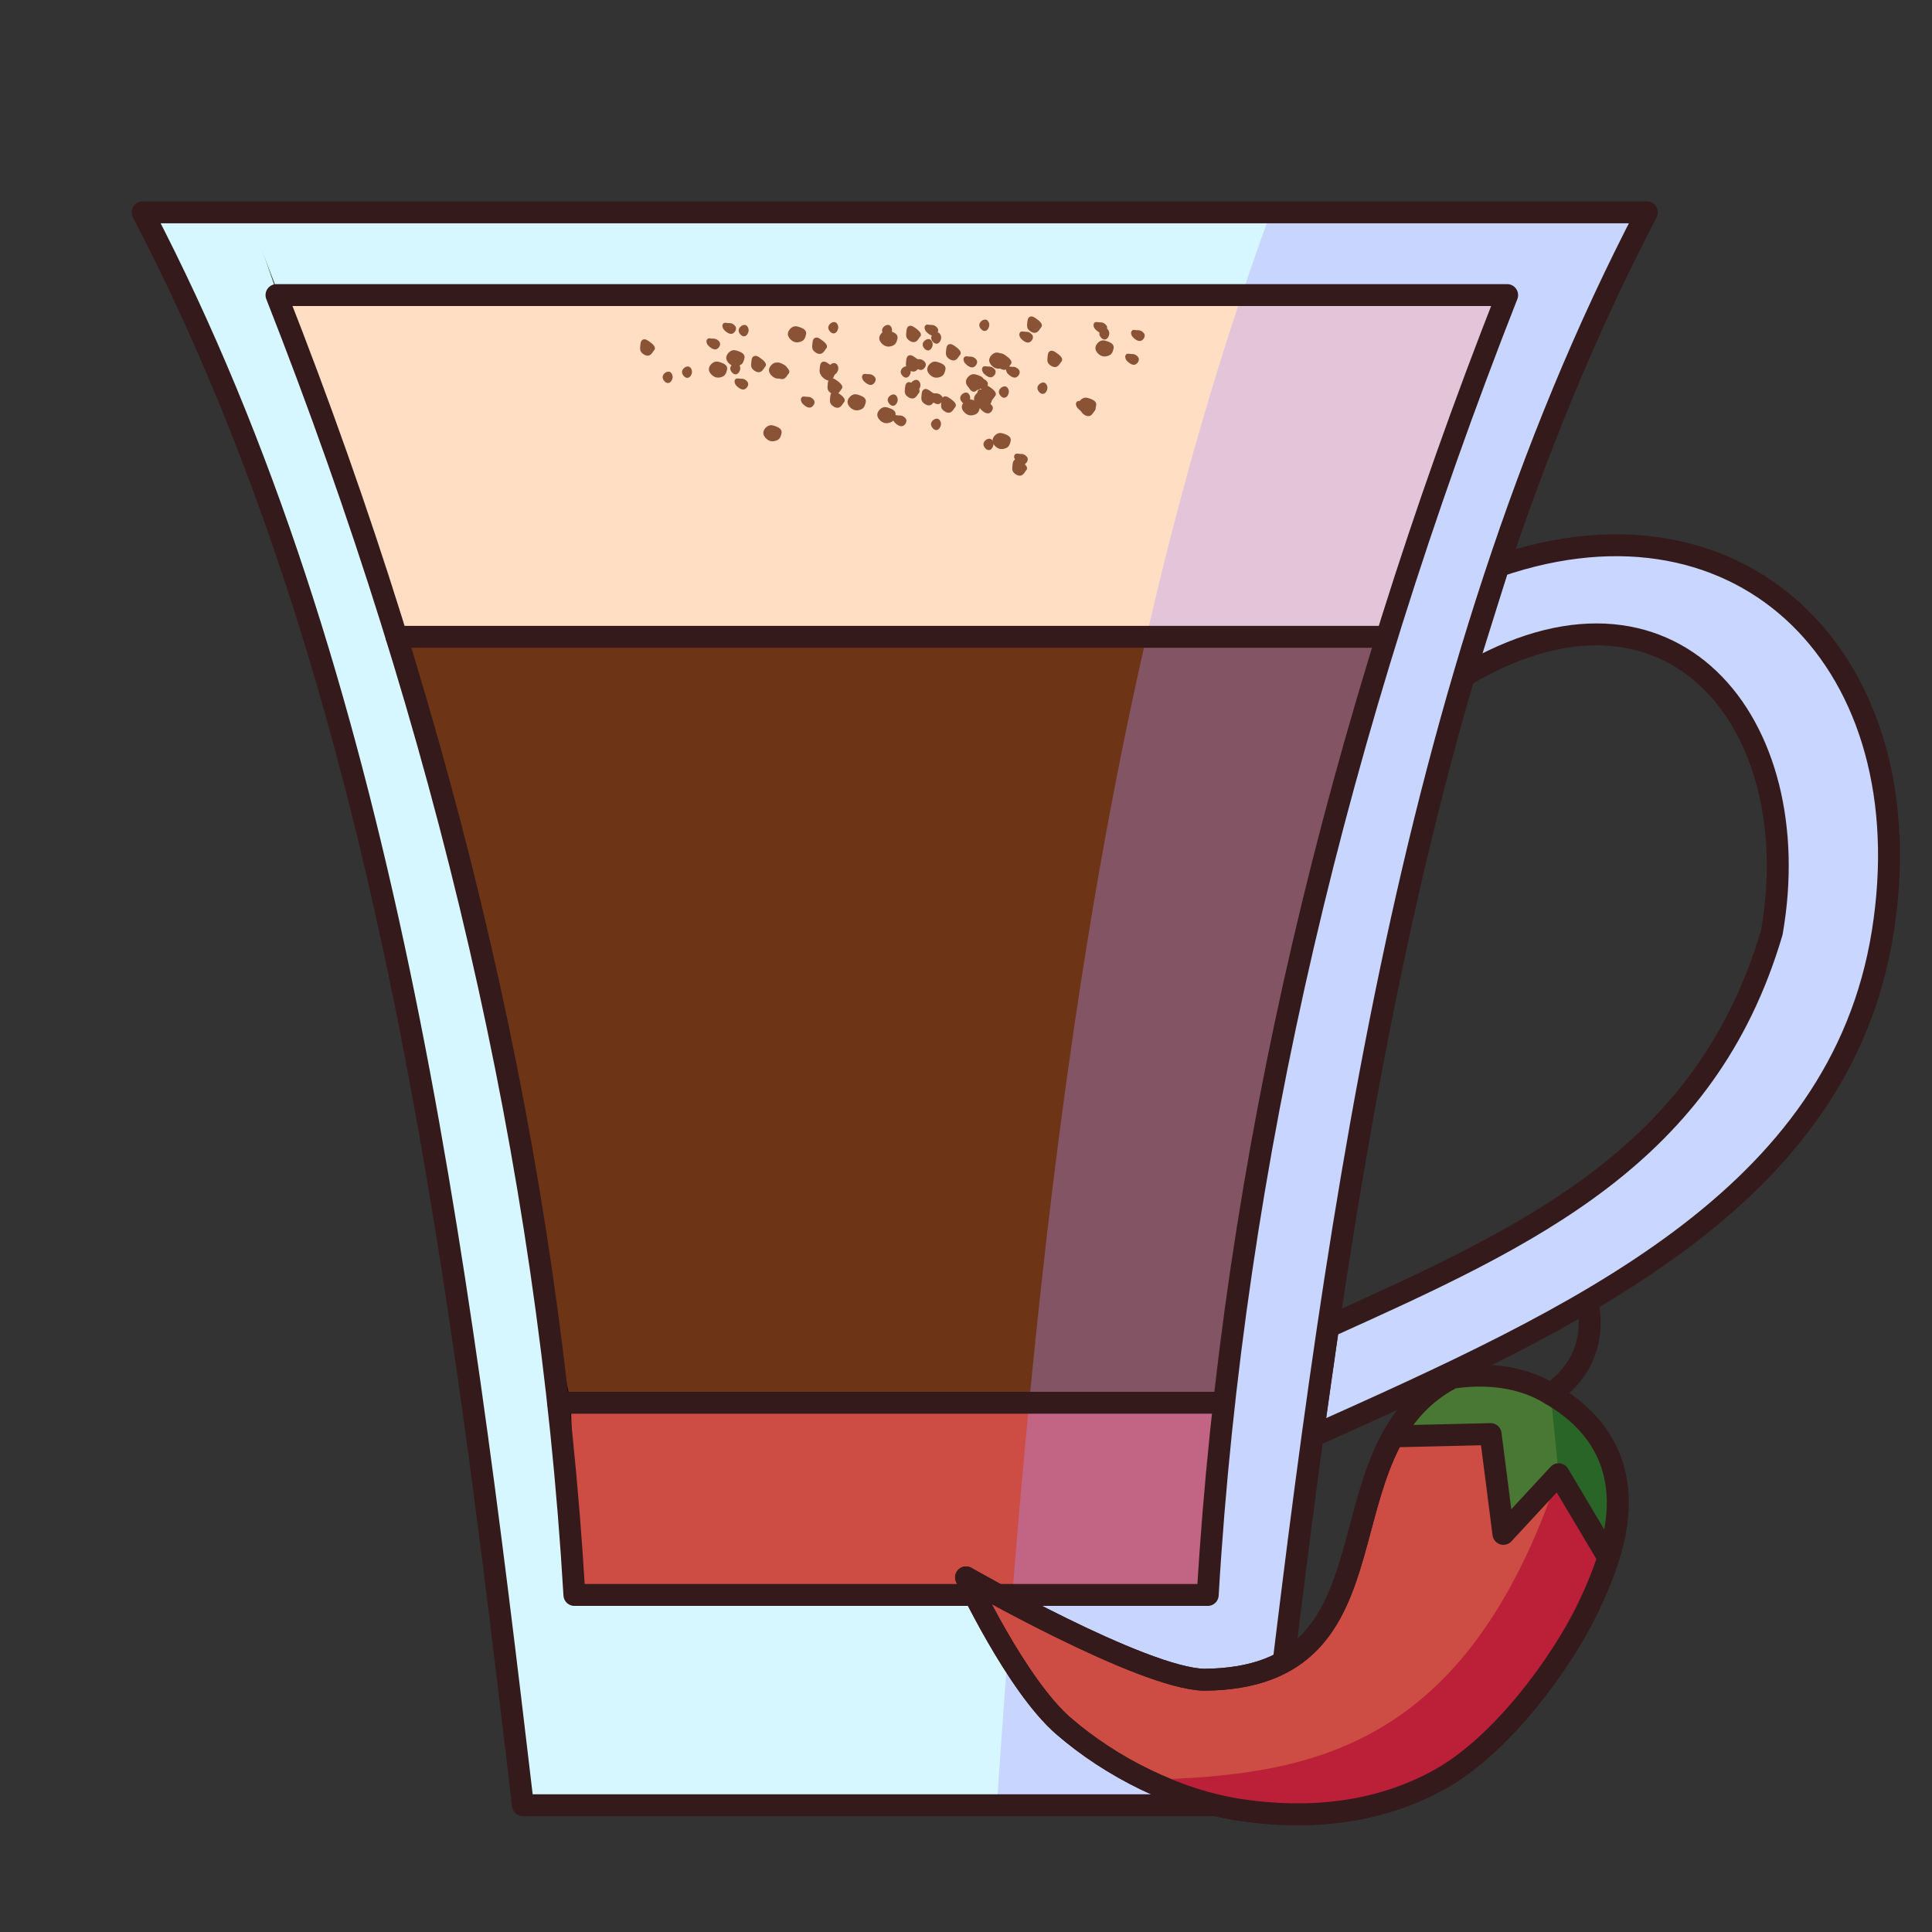 <?xml version="1.0" encoding="UTF-8" standalone="no"?>
<!-- Created with Inkscape (http://www.inkscape.org/) -->

<svg
   xmlns:dc="http://purl.org/dc/elements/1.1/"
   xmlns:cc="http://creativecommons.org/ns#"
   xmlns:rdf="http://www.w3.org/1999/02/22-rdf-syntax-ns#"
   xmlns:svg="http://www.w3.org/2000/svg"
   xmlns="http://www.w3.org/2000/svg"
   xmlns:sodipodi="http://sodipodi.sourceforge.net/DTD/sodipodi-0.dtd"
   xmlns:inkscape="http://www.inkscape.org/namespaces/inkscape"
   width="1000"
   height="1000"
   viewBox="0 0 264.583 264.583"
   version="1.1"
   id="svg5"
   inkscape:version="0.92.5 (2060ec1f9f, 2020-04-08)"
   sodipodi:docname="chilichocolate.svg">
  <rect x="0" y="0" width="264.583" height="264.583" fill="#333333" stroke="none"/>
  <sodipodi:namedview
     id="namedview7"
     pagecolor="#ffffff"
     bordercolor="#666666"
     borderopacity="1.0"
     inkscape:pageshadow="2"
     inkscape:pageopacity="0.0"
     inkscape:pagecheckerboard="0"
     inkscape:document-units="mm"
     showgrid="false"
     units="px"
     inkscape:object-paths="true"
     inkscape:snap-intersection-paths="true"
     inkscape:snap-midpoints="true"
     inkscape:snap-object-midpoints="true"
     inkscape:snap-page="true"
     inkscape:zoom="0.63446243"
     inkscape:cx="77.230731"
     inkscape:cy="535.09866"
     inkscape:window-width="1920"
     inkscape:window-height="1015"
     inkscape:window-x="0"
     inkscape:window-y="0"
     inkscape:window-maximized="1"
     inkscape:current-layer="layer1" />
  <defs
     id="defs2" />
  <g
     inkscape:label="Livello 1"
     inkscape:groupmode="layer"
     id="layer1">
    <path
       id="path2402"
       style="fill:#c9d6ff;fill-opacity:1;fill-rule:evenodd;stroke:#351a1b;stroke-width:3;stroke-linecap:round;stroke-linejoin:round;stroke-miterlimit:4;stroke-dasharray:none;stroke-opacity:1"
       d="m 179.751,196.69 c 36.059,-16.167 72.241,-32.412 78.084,-69.031 5.842,-36.619 -18.8,-61.727 -52.636,-50.136 l -4.715,15.059 m 0,0 c 28.371,-16.915 47.19,6.453 42.168,35.105 -8.997,30.471 -32.819,41.408 -60.77,54.024 l -2.131,14.978" />
    <path
       style="fill:#d6f7ff;fill-opacity:1;stroke:#d6f7ff;stroke-width:0.265px;stroke-linecap:butt;stroke-linejoin:miter;stroke-opacity:1"
       d="M 68.15,218.425 H 176.922 L 173.456,247.225 H 71.615 Z"
       id="path6817" />
    <path
       style="fill:#d6f7ff;fill-opacity:1;stroke:#d6f7ff;stroke-width:0.265px;stroke-linecap:butt;stroke-linejoin:miter;stroke-opacity:1"
       d="m 34.004,29.092 4.355,11.319 H 206.4 L 211.069,29.078 Z"
       id="path8226" />
    <path
       style="fill:#ffdec4;fill-opacity:1;stroke:#000000;stroke-width:0.265px;stroke-linecap:butt;stroke-linejoin:miter;stroke-opacity:1"
       d="M 38.359,40.41 H 206.4 L 189.757,87.209 H 54.966 Z"
       id="path8410" />
    <path
       style="fill:#6d3515;fill-opacity:1;stroke:#000000;stroke-width:0.265px;stroke-linecap:butt;stroke-linejoin:miter;stroke-opacity:1"
       d="M 54.966,87.209 78.053,192.104 h 88.966 L 189.757,87.209 Z"
       id="path9581" />
    <path
       style="fill:#cd4d44;fill-opacity:1;stroke:#000000;stroke-width:0.265px;stroke-linecap:butt;stroke-linejoin:miter;stroke-opacity:1"
       d="m 78.663,218.425 -0.61,-26.321 88.966,-6e-5 -1.623,26.321 z"
       id="path9927" />
    <path
       style="fill:#d6f7ff;stroke:#d6f7ff;stroke-width:0.265px;stroke-linecap:butt;stroke-linejoin:miter;stroke-opacity:1;fill-opacity:1"
       d="m 165.396,218.425 h 11.526 l 9.159,-62.701 8.348,-40.412 8.412,-30.26 8.712,-25.091 8.341,-19.474 5.639,-11.41 -19.823,5.29e-4 0.689,11.332 -8.321,23.399 -8.321,23.399 -7.882,28.31 -5.621,23.799 -4.497,23.493 -3.366,22.961 -2.524,25.003 z"
       id="path69589" />
    <path
       style="fill:#ad94ff;fill-opacity:0.336;stroke:none;stroke-width:0.265px;stroke-linecap:butt;stroke-linejoin:miter;stroke-opacity:1"
       d="m 136.519,247.225 c 5.171,-76.264 12.965,-151.26 37.516,-218.147 h 51.499 C 191.937,92.083 183.205,169.958 173.456,247.225 Z"
       id="path14979"
       sodipodi:nodetypes="ccccc" />
    <path
       style="fill:#d6f7ff;fill-opacity:1;stroke:#d6f7ff;stroke-width:0.265px;stroke-linecap:butt;stroke-linejoin:miter;stroke-opacity:1"
       d="M 79.677,218.439 H 68.151 C 44.584,58.224 33.892,67.794 19.539,29.092 h 14.465 C 78.221,156.953 75.657,180.345 79.677,218.439 Z"
       id="path51988"
       sodipodi:nodetypes="ccccc" />
    <path
       id="path5819"
       style="fill:none;fill-opacity:1;fill-rule:nonzero;stroke:#351a1b;stroke-width:3;stroke-linecap:round;stroke-linejoin:round;stroke-miterlimit:4;stroke-dasharray:none;stroke-opacity:1"
       d="M 37.864,40.41 H 206.4 m 0,0 c -23.33,59.338 -37.5,118.676 -41.004,178.015 M 37.864,40.41 C 61.194,99.749 75.159,159.087 78.663,218.425 m 0,0 H 165.396 M 19.538,29.078 C 52.795,92.851 62.514,169.864 71.615,247.225 M 225.534,29.078 C 192.276,92.851 182.557,169.864 173.456,247.225 m -101.841,0 h 50.92 m 0,0 h 50.92 M 122.536,29.078 H 19.538 m 205.996,0 h -102.998"
       sodipodi:nodetypes="cccccccccccccccccccc" />
    <path
       style="fill:none;stroke:#351a1b;stroke-width:3;stroke-linecap:round;stroke-linejoin:round;stroke-miterlimit:4;stroke-dasharray:none;stroke-opacity:1"
       d="M 76.426,192.104 H 167.633"
       id="path5934" />
    <path
       style="fill:none;stroke:#351a1b;stroke-width:3;stroke-linecap:round;stroke-linejoin:round;stroke-miterlimit:4;stroke-dasharray:none;stroke-opacity:1"
       d="M 54.302,87.209 H 189.757"
       id="path6049" />
    <path
       style="fill:#cd4d44;fill-opacity:1;stroke:#351a1b;stroke-width:3;stroke-linecap:round;stroke-linejoin:round;stroke-miterlimit:4;stroke-dasharray:none;stroke-opacity:1"
       d="m 132.296,216.018 c 0,0 6.849,14.703 13.317,20.326 6.467,5.623 15.552,10.272 24.531,11.565 8.979,1.293 18.475,0.509 26.984,-4.205 8.509,-4.714 16.692,-15.925 20.326,-23.48 3.634,-7.555 4.983,-13.513 3.504,-18.924 -1.478,-5.41 -5.483,-8.71 -9.462,-10.864 -3.978,-2.154 -8.789,-2.352 -12.616,-1.752 -18.957,9.85 -5.936,41.134 -33.993,41.352 -8.529,-0.214 -32.591,-14.018 -32.591,-14.018 z"
       id="path19910"
       sodipodi:nodetypes="czzzzzzccc" />
    <path
       style="fill:#487833;fill-opacity:1;stroke:#000000;stroke-width:0.265px;stroke-linecap:butt;stroke-linejoin:miter;stroke-opacity:1"
       d="m 190.779,196.711 13.358,-0.317 1.752,13.667 c 0,0 7.562,-8.17 7.562,-8.17 l 6.804,11.43 1.142,-9.838 -2.257,-6.311 -6.787,-6.253 -6.687,-2.324 -6.787,0.089 -8.101,8.027"
       id="path44467" />
    <path
       style="fill:#2a6528;fill-opacity:1;stroke:none;stroke-width:0.265px;stroke-linecap:butt;stroke-linejoin:miter;stroke-opacity:1"
       d="m 213.451,201.891 -1.097,-10.972 5.122,4.064 3.922,8.5 -0.606,7.953 -0.536,1.885 z"
       id="path44764" />
    <path
       style="fill:#bb2038;fill-opacity:1;stroke:none;stroke-width:0.265px;stroke-linecap:butt;stroke-linejoin:miter;stroke-opacity:1"
       d="m 213.451,201.891 6.804,11.43 -9.513,17.654 c -7.004,7.696 -13.789,15.757 -24.798,16.735 -11.695,2.016 -20.819,-0.203 -29.008,-3.96 22.217,-0.626 43.762,-3.903 56.515,-41.859 z"
       id="path45077"
       sodipodi:nodetypes="cccccc" />
    <path
       style="fill:none;stroke:#351a1b;stroke-width:3;stroke-linecap:round;stroke-linejoin:round;stroke-miterlimit:4;stroke-dasharray:none;stroke-opacity:1"
       d="m 190.779,196.711 13.358,-0.317 1.752,13.667 7.562,-8.17 6.804,11.43"
       id="path32597" />
    <path
       style="fill:none;stroke:#351a1b;stroke-width:3;stroke-linecap:round;stroke-linejoin:round;stroke-miterlimit:4;stroke-dasharray:none;stroke-opacity:1"
       d="m 212.354,190.919 c 4.399,-3.127 6.029,-7.362 5.096,-12.622"
       id="path40786"
       sodipodi:nodetypes="cc" />
    <path
       style="fill:none;fill-opacity:1;stroke:#351a1b;stroke-width:3;stroke-linecap:round;stroke-linejoin:round;stroke-miterlimit:4;stroke-dasharray:none;stroke-opacity:1"
       d="m 132.296,216.018 c 0,0 6.849,14.703 13.317,20.326 6.467,5.623 15.552,10.272 24.531,11.565 8.979,1.293 18.475,0.509 26.984,-4.205 8.509,-4.714 16.692,-15.925 20.326,-23.48 3.634,-7.555 4.983,-13.513 3.504,-18.924 -1.478,-5.41 -5.483,-8.71 -9.462,-10.864 -3.978,-2.154 -8.789,-2.352 -12.616,-1.752 -18.957,9.85 -5.936,41.134 -33.993,41.352 -8.529,-0.214 -32.591,-14.018 -32.591,-14.018 z"
       id="path44639"
       sodipodi:nodetypes="czzzzzzccc" />
  </g>
  <g
     inkscape:groupmode="layer"
     id="layer2"
     inkscape:label="Livello 2">
    <path
       style="fill:#8a5335;fill-opacity:1;stroke:#8a5335;stroke-width:0.265px;stroke-linecap:butt;stroke-linejoin:miter;stroke-opacity:1"
       d="m 99.589,49.04 c 0.016,0.382 0.423,0.785 0.773,0.922 0.351,0.136 0.792,0.031 1.04,-0.132 0.249,-0.163 0.318,-0.429 0.373,-0.632 0.055,-0.202 0.099,-0.34 0,-0.527 -0.099,-0.187 -0.35,-0.323 -0.613,-0.421 -0.263,-0.098 -0.622,-0.243 -0.933,-0.105 -0.312,0.138 -0.655,0.513 -0.64,0.895 z"
       id="use14348"
       sodipodi:nodetypes="zzzzzzzz" />
    <path
       style="fill:#8a5335;fill-opacity:1;stroke:#8a5335;stroke-width:0.265px;stroke-linecap:butt;stroke-linejoin:miter;stroke-opacity:1"
       d="m 99.147,44.4 c -0.123,0.127 -0.109,0.298 0,0.527 0.109,0.229 0.534,0.568 0.773,0.632 0.24,0.064 0.333,0.031 0.48,-0.079 0.147,-0.11 0.296,-0.347 0.267,-0.553 -0.029,-0.206 -0.249,-0.38 -0.427,-0.474 -0.177,-0.094 -0.377,-0.071 -0.56,-0.079 -0.183,-0.008 -0.411,-0.101 -0.533,0.026 z"
       id="use14350"
       sodipodi:nodetypes="zzzzzzzz" />
    <path
       style="fill:#8a5335;fill-opacity:1;stroke:#8a5335;stroke-width:0.265px;stroke-linecap:butt;stroke-linejoin:miter;stroke-opacity:1"
       d="m 103.313,48.888 c -0.27,0.118 -0.265,0.527 -0.293,0.79 -0.028,0.263 -0.06,0.509 0.107,0.737 0.167,0.228 0.556,0.466 0.853,0.421 0.297,-0.044 0.494,-0.41 0.613,-0.579 0.119,-0.17 0.194,-0.158 0.16,-0.369 -0.034,-0.21 -0.341,-0.486 -0.587,-0.658 -0.246,-0.172 -0.583,-0.46 -0.853,-0.342 z"
       id="use14352"
       sodipodi:nodetypes="zzzzzzzz" />
    <path
       style="fill:#8a5335;fill-opacity:1;stroke:#8a5335;stroke-width:0.265px;stroke-linecap:butt;stroke-linejoin:miter;stroke-opacity:1"
       d="m 101.299,45.374 c 0.055,0.229 0.343,0.578 0.613,0.553 0.271,-0.025 0.453,-0.386 0.48,-0.632 0.027,-0.246 -0.095,-0.54 -0.293,-0.632 -0.198,-0.091 -0.438,0.025 -0.587,0.158 -0.149,0.133 -0.269,0.324 -0.213,0.553 z"
       id="use14354"
       sodipodi:nodetypes="zzzzzz" />
    <path
       style="fill:#8a5335;fill-opacity:1;stroke:#8a5335;stroke-width:0.265px;stroke-linecap:butt;stroke-linejoin:miter;stroke-opacity:1"
       d="m 108.027,45.767 c 0.016,0.382 0.423,0.785 0.773,0.922 0.351,0.136 0.792,0.031 1.04,-0.132 0.249,-0.163 0.318,-0.429 0.373,-0.632 0.055,-0.202 0.099,-0.34 0,-0.527 -0.099,-0.187 -0.35,-0.323 -0.613,-0.421 -0.263,-0.098 -0.622,-0.243 -0.934,-0.105 -0.312,0.138 -0.655,0.513 -0.64,0.895 z"
       id="use14356"
       sodipodi:nodetypes="zzzzzzzz" />
    <path
       style="fill:#8a5335;fill-opacity:1;stroke:#8a5335;stroke-width:0.265px;stroke-linecap:butt;stroke-linejoin:miter;stroke-opacity:1"
       d="m 112.564,50.798 c -0.123,0.127 -0.109,0.298 0,0.527 0.109,0.229 0.534,0.568 0.773,0.632 0.24,0.064 0.333,0.031 0.48,-0.079 0.147,-0.11 0.296,-0.347 0.267,-0.553 -0.029,-0.206 -0.249,-0.38 -0.427,-0.474 -0.177,-0.094 -0.377,-0.071 -0.56,-0.079 -0.183,-0.008 -0.411,-0.101 -0.533,0.026 z"
       id="use14358"
       sodipodi:nodetypes="zzzzzzzz" />
    <path
       style="fill:#8a5335;fill-opacity:1;stroke:#8a5335;stroke-width:0.265px;stroke-linecap:butt;stroke-linejoin:miter;stroke-opacity:1"
       d="m 111.674,46.384 c -0.27,0.118 -0.265,0.527 -0.293,0.79 -0.028,0.263 -0.06,0.509 0.107,0.737 0.167,0.228 0.556,0.466 0.853,0.421 0.297,-0.044 0.494,-0.41 0.613,-0.579 0.119,-0.17 0.194,-0.158 0.16,-0.369 -0.034,-0.21 -0.341,-0.486 -0.587,-0.658 -0.246,-0.172 -0.583,-0.46 -0.853,-0.342 z"
       id="use14360"
       sodipodi:nodetypes="zzzzzzzz" />
    <path
       style="fill:#8a5335;fill-opacity:1;stroke:#8a5335;stroke-width:0.265px;stroke-linecap:butt;stroke-linejoin:miter;stroke-opacity:1"
       d="m 113.572,44.977 c 0.055,0.229 0.343,0.578 0.613,0.553 0.271,-0.025 0.453,-0.386 0.48,-0.632 0.027,-0.246 -0.095,-0.54 -0.293,-0.632 -0.198,-0.091 -0.438,0.025 -0.587,0.158 -0.149,0.133 -0.269,0.324 -0.213,0.553 z"
       id="use14362"
       sodipodi:nodetypes="zzzzzz" />
    <path
       style="fill:#8a5335;fill-opacity:1;stroke:#8a5335;stroke-width:0.265px;stroke-linecap:butt;stroke-linejoin:miter;stroke-opacity:1"
       d="m 120.545,46.347 c 0.016,0.382 0.423,0.785 0.773,0.922 0.351,0.136 0.792,0.031 1.04,-0.132 0.249,-0.163 0.318,-0.429 0.373,-0.632 0.056,-0.202 0.099,-0.34 0,-0.527 -0.099,-0.187 -0.35,-0.323 -0.613,-0.421 -0.263,-0.098 -0.622,-0.243 -0.933,-0.105 -0.312,0.138 -0.655,0.513 -0.64,0.895 z"
       id="use14364"
       sodipodi:nodetypes="zzzzzzzz" />
    <path
       style="fill:#8a5335;fill-opacity:1;stroke:#8a5335;stroke-width:0.265px;stroke-linecap:butt;stroke-linejoin:miter;stroke-opacity:1"
       d="m 124.508,48.803 c -0.27,0.118 -0.265,0.527 -0.293,0.79 -0.028,0.263 -0.06,0.509 0.107,0.737 0.167,0.228 0.556,0.466 0.853,0.421 0.297,-0.044 0.494,-0.41 0.613,-0.579 0.119,-0.17 0.194,-0.158 0.16,-0.369 -0.034,-0.21 -0.341,-0.486 -0.587,-0.658 -0.246,-0.172 -0.583,-0.46 -0.853,-0.342 z"
       id="use14366"
       sodipodi:nodetypes="zzzzzzzz" />
    <path
       style="fill:#8a5335;fill-opacity:1;stroke:#8a5335;stroke-width:0.265px;stroke-linecap:butt;stroke-linejoin:miter;stroke-opacity:1"
       d="m 120.94,45.366 c 0.055,0.229 0.343,0.578 0.613,0.553 0.271,-0.025 0.453,-0.386 0.48,-0.632 0.027,-0.246 -0.095,-0.54 -0.293,-0.632 -0.198,-0.091 -0.438,0.025 -0.587,0.158 -0.149,0.133 -0.269,0.324 -0.213,0.553 z"
       id="use14368"
       sodipodi:nodetypes="zzzzzz" />
    <path
       style="fill:#8a5335;fill-opacity:1;stroke:#8a5335;stroke-width:0.265px;stroke-linecap:butt;stroke-linejoin:miter;stroke-opacity:1"
       d="m 126.832,44.651 c -0.123,0.127 -0.109,0.298 0,0.527 0.109,0.229 0.534,0.568 0.773,0.632 0.24,0.064 0.333,0.031 0.48,-0.079 0.147,-0.11 0.296,-0.347 0.267,-0.553 -0.029,-0.206 -0.249,-0.38 -0.427,-0.474 -0.177,-0.094 -0.377,-0.071 -0.56,-0.079 -0.183,-0.008 -0.411,-0.101 -0.533,0.026 z"
       id="use14370"
       sodipodi:nodetypes="zzzzzzzz" />
    <path
       style="fill:#8a5335;fill-opacity:1;stroke:#8a5335;stroke-width:0.265px;stroke-linecap:butt;stroke-linejoin:miter;stroke-opacity:1"
       d="m 124.539,44.769 c -0.27,0.118 -0.265,0.527 -0.293,0.79 -0.028,0.263 -0.06,0.509 0.107,0.737 0.167,0.228 0.556,0.466 0.853,0.421 0.297,-0.044 0.494,-0.41 0.613,-0.579 0.119,-0.17 0.194,-0.158 0.16,-0.369 -0.034,-0.21 -0.341,-0.486 -0.587,-0.658 -0.246,-0.172 -0.583,-0.46 -0.853,-0.342 z"
       id="use14372"
       sodipodi:nodetypes="zzzzzzzz" />
    <path
       style="fill:#8a5335;fill-opacity:1;stroke:#8a5335;stroke-width:0.265px;stroke-linecap:butt;stroke-linejoin:miter;stroke-opacity:1"
       d="m 126.502,47.307 c 0.055,0.229 0.343,0.578 0.613,0.553 0.271,-0.025 0.453,-0.386 0.48,-0.632 0.027,-0.246 -0.095,-0.54 -0.293,-0.632 -0.198,-0.091 -0.438,0.025 -0.587,0.158 -0.149,0.133 -0.269,0.324 -0.213,0.553 z"
       id="use14374"
       sodipodi:nodetypes="zzzzzz" />
    <path
       style="fill:#8a5335;fill-opacity:1;stroke:#8a5335;stroke-width:0.265px;stroke-linecap:butt;stroke-linejoin:miter;stroke-opacity:1"
       d="m 127.112,50.606 c 0.016,0.382 0.423,0.785 0.773,0.922 0.351,0.136 0.792,0.031 1.04,-0.132 0.249,-0.163 0.318,-0.429 0.373,-0.632 0.055,-0.202 0.099,-0.34 0,-0.527 -0.099,-0.187 -0.35,-0.323 -0.613,-0.421 -0.263,-0.098 -0.622,-0.243 -0.934,-0.105 -0.312,0.138 -0.655,0.513 -0.64,0.895 z"
       id="use14376"
       sodipodi:nodetypes="zzzzzzzz" />
    <path
       style="fill:#8a5335;fill-opacity:1;stroke:#8a5335;stroke-width:0.265px;stroke-linecap:butt;stroke-linejoin:miter;stroke-opacity:1"
       d="m 125.137,49.343 c -0.123,0.127 -0.109,0.298 0,0.527 0.109,0.229 0.534,0.568 0.773,0.632 0.24,0.064 0.333,0.031 0.48,-0.079 0.147,-0.11 0.296,-0.347 0.267,-0.553 -0.03,-0.206 -0.249,-0.38 -0.427,-0.474 -0.177,-0.094 -0.377,-0.071 -0.56,-0.079 -0.183,-0.008 -0.411,-0.101 -0.533,0.026 z"
       id="use14378"
       sodipodi:nodetypes="zzzzzzzz" />
    <path
       style="fill:#8a5335;fill-opacity:1;stroke:#8a5335;stroke-width:0.265px;stroke-linecap:butt;stroke-linejoin:miter;stroke-opacity:1"
       d="m 129.988,47.276 c -0.27,0.118 -0.265,0.527 -0.293,0.79 -0.028,0.263 -0.06,0.509 0.107,0.737 0.167,0.228 0.556,0.466 0.853,0.421 0.297,-0.044 0.494,-0.41 0.613,-0.579 0.119,-0.17 0.194,-0.158 0.16,-0.369 -0.034,-0.21 -0.341,-0.486 -0.587,-0.658 -0.246,-0.172 -0.583,-0.46 -0.853,-0.342 z"
       id="use14380"
       sodipodi:nodetypes="zzzzzzzz" />
    <path
       style="fill:#8a5335;fill-opacity:1;stroke:#8a5335;stroke-width:0.265px;stroke-linecap:butt;stroke-linejoin:miter;stroke-opacity:1"
       d="m 127.667,46.387 c 0.055,0.229 0.343,0.578 0.613,0.553 0.271,-0.025 0.453,-0.386 0.48,-0.632 0.027,-0.246 -0.095,-0.54 -0.293,-0.632 -0.198,-0.091 -0.438,0.025 -0.587,0.158 -0.149,0.133 -0.269,0.324 -0.213,0.553 z"
       id="use14382"
       sodipodi:nodetypes="zzzzzz" />
    <path
       style="fill:#8a5335;fill-opacity:1;stroke:#8a5335;stroke-width:0.265px;stroke-linecap:butt;stroke-linejoin:miter;stroke-opacity:1"
       d="m 135.598,49.368 c 0.016,0.382 0.423,0.785 0.773,0.922 0.351,0.136 0.792,0.031 1.04,-0.132 0.249,-0.163 0.318,-0.429 0.373,-0.632 0.055,-0.202 0.099,-0.34 0,-0.527 -0.099,-0.187 -0.35,-0.323 -0.613,-0.421 -0.263,-0.098 -0.622,-0.243 -0.933,-0.105 -0.312,0.138 -0.655,0.513 -0.64,0.895 z"
       id="use14384"
       sodipodi:nodetypes="zzzzzzzz" />
    <path
       style="fill:#8a5335;fill-opacity:1;stroke:#8a5335;stroke-width:0.265px;stroke-linecap:butt;stroke-linejoin:miter;stroke-opacity:1"
       d="m 134.698,50.35 c -0.123,0.127 -0.109,0.298 0,0.527 0.109,0.229 0.534,0.568 0.773,0.632 0.24,0.064 0.333,0.031 0.48,-0.079 0.147,-0.11 0.296,-0.347 0.267,-0.553 -0.029,-0.206 -0.249,-0.38 -0.427,-0.474 -0.177,-0.094 -0.377,-0.071 -0.56,-0.079 -0.183,-0.008 -0.411,-0.101 -0.533,0.026 z"
       id="use14386"
       sodipodi:nodetypes="zzzzzzzz" />
    <path
       style="fill:#8a5335;fill-opacity:1;stroke:#8a5335;stroke-width:0.265px;stroke-linecap:butt;stroke-linejoin:miter;stroke-opacity:1"
       d="m 134.255,44.64 c 0.055,0.229 0.343,0.578 0.613,0.553 0.271,-0.025 0.453,-0.386 0.48,-0.632 0.027,-0.246 -0.095,-0.54 -0.293,-0.632 -0.198,-0.091 -0.438,0.025 -0.587,0.158 -0.149,0.133 -0.269,0.324 -0.213,0.553 z"
       id="use14388"
       sodipodi:nodetypes="zzzzzz" />
    <path
       style="fill:#8a5335;fill-opacity:1;stroke:#8a5335;stroke-width:0.265px;stroke-linecap:butt;stroke-linejoin:miter;stroke-opacity:1"
       d="m 139.809,45.59 c -0.123,0.127 -0.109,0.298 0,0.527 0.109,0.229 0.534,0.568 0.773,0.632 0.24,0.064 0.333,0.031 0.48,-0.079 0.147,-0.11 0.296,-0.347 0.267,-0.553 -0.029,-0.206 -0.249,-0.38 -0.427,-0.474 -0.177,-0.094 -0.377,-0.071 -0.56,-0.079 -0.183,-0.008 -0.411,-0.101 -0.533,0.026 z"
       id="use14390"
       sodipodi:nodetypes="zzzzzzzz" />
    <path
       style="fill:#8a5335;fill-opacity:1;stroke:#8a5335;stroke-width:0.265px;stroke-linecap:butt;stroke-linejoin:miter;stroke-opacity:1"
       d="m 141.103,43.495 c -0.27,0.118 -0.265,0.527 -0.293,0.79 -0.028,0.263 -0.06,0.509 0.107,0.737 0.167,0.228 0.556,0.466 0.854,0.421 0.297,-0.044 0.494,-0.41 0.613,-0.579 0.119,-0.17 0.194,-0.158 0.16,-0.369 -0.034,-0.21 -0.341,-0.486 -0.587,-0.658 -0.246,-0.172 -0.583,-0.46 -0.853,-0.342 z"
       id="use14392"
       sodipodi:nodetypes="zzzzzzzz" />
    <path
       style="fill:#8a5335;fill-opacity:1;stroke:#8a5335;stroke-width:0.265px;stroke-linecap:butt;stroke-linejoin:miter;stroke-opacity:1"
       d="m 149.97,44.299 c -0.123,0.127 -0.109,0.298 0,0.527 0.109,0.229 0.534,0.568 0.773,0.632 0.24,0.064 0.333,0.031 0.48,-0.079 0.147,-0.11 0.296,-0.347 0.267,-0.553 -0.029,-0.206 -0.249,-0.38 -0.427,-0.474 -0.177,-0.094 -0.377,-0.071 -0.56,-0.079 -0.183,-0.008 -0.411,-0.101 -0.533,0.026 z"
       id="use14394"
       sodipodi:nodetypes="zzzzzzzz" />
    <path
       style="fill:#8a5335;fill-opacity:1;stroke:#8a5335;stroke-width:0.265px;stroke-linecap:butt;stroke-linejoin:miter;stroke-opacity:1"
       d="m 143.882,48.185 c -0.27,0.118 -0.265,0.527 -0.293,0.79 -0.028,0.263 -0.06,0.509 0.107,0.737 0.167,0.228 0.556,0.466 0.853,0.421 0.297,-0.044 0.494,-0.41 0.613,-0.579 0.119,-0.17 0.194,-0.158 0.16,-0.369 -0.034,-0.21 -0.341,-0.486 -0.587,-0.658 -0.246,-0.172 -0.583,-0.46 -0.853,-0.342 z"
       id="use14396"
       sodipodi:nodetypes="zzzzzzzz" />
    <path
       style="fill:#8a5335;fill-opacity:1;stroke:#8a5335;stroke-width:0.265px;stroke-linecap:butt;stroke-linejoin:miter;stroke-opacity:1"
       d="m 150.691,45.811 c 0.055,0.229 0.343,0.578 0.613,0.553 0.271,-0.025 0.453,-0.386 0.48,-0.632 0.027,-0.246 -0.095,-0.54 -0.293,-0.632 -0.198,-0.091 -0.438,0.025 -0.587,0.158 -0.149,0.133 -0.268,0.324 -0.213,0.553 z"
       id="use14398"
       sodipodi:nodetypes="zzzzzz" />
    <path
       style="fill:#8a5335;fill-opacity:1;stroke:#8a5335;stroke-width:0.265px;stroke-linecap:butt;stroke-linejoin:miter;stroke-opacity:1"
       d="m 150.145,47.701 c 0.016,0.382 0.423,0.785 0.773,0.922 0.351,0.136 0.792,0.031 1.04,-0.132 0.249,-0.163 0.318,-0.429 0.373,-0.632 0.055,-0.202 0.099,-0.34 0,-0.527 -0.099,-0.187 -0.35,-0.323 -0.613,-0.421 -0.263,-0.098 -0.622,-0.243 -0.933,-0.105 -0.312,0.138 -0.655,0.513 -0.64,0.895 z"
       id="use14400"
       sodipodi:nodetypes="zzzzzzzz" />
    <path
       style="fill:#8a5335;fill-opacity:1;stroke:#8a5335;stroke-width:0.265px;stroke-linecap:butt;stroke-linejoin:miter;stroke-opacity:1"
       d="m 154.311,48.635 c -0.123,0.127 -0.109,0.298 0,0.527 0.109,0.229 0.534,0.568 0.773,0.632 0.24,0.064 0.333,0.031 0.48,-0.079 0.147,-0.11 0.296,-0.347 0.267,-0.553 -0.029,-0.206 -0.249,-0.38 -0.427,-0.474 -0.177,-0.094 -0.377,-0.071 -0.56,-0.079 -0.183,-0.008 -0.411,-0.101 -0.533,0.026 z"
       id="use14402"
       sodipodi:nodetypes="zzzzzzzz" />
    <path
       style="fill:#8a5335;fill-opacity:1;stroke:#8a5335;stroke-width:0.265px;stroke-linecap:butt;stroke-linejoin:miter;stroke-opacity:1"
       d="m 147.755,55.545 c 0.016,0.382 0.423,0.785 0.773,0.922 0.351,0.136 0.792,0.031 1.04,-0.132 0.249,-0.163 0.318,-0.429 0.373,-0.632 0.056,-0.202 0.099,-0.34 0,-0.527 -0.099,-0.187 -0.35,-0.323 -0.613,-0.421 -0.263,-0.098 -0.622,-0.243 -0.933,-0.105 -0.312,0.138 -0.655,0.513 -0.64,0.895 z"
       id="use14404"
       sodipodi:nodetypes="zzzzzzzz" />
    <path
       style="fill:#8a5335;fill-opacity:1;stroke:#8a5335;stroke-width:0.265px;stroke-linecap:butt;stroke-linejoin:miter;stroke-opacity:1"
       d="m 147.564,55.111 c -0.123,0.127 -0.109,0.298 0,0.527 0.109,0.229 0.534,0.568 0.773,0.632 0.24,0.064 0.333,0.031 0.48,-0.079 0.147,-0.11 0.296,-0.347 0.267,-0.553 -0.029,-0.206 -0.249,-0.38 -0.427,-0.474 -0.177,-0.094 -0.377,-0.071 -0.56,-0.079 -0.183,-0.008 -0.411,-0.101 -0.533,0.026 z"
       id="use14406"
       sodipodi:nodetypes="zzzzzzzz" />
    <path
       style="fill:#8a5335;fill-opacity:1;stroke:#8a5335;stroke-width:0.265px;stroke-linecap:butt;stroke-linejoin:miter;stroke-opacity:1"
       d="m 148.455,54.903 c -0.27,0.118 -0.265,0.527 -0.293,0.79 -0.028,0.263 -0.06,0.509 0.107,0.737 0.167,0.228 0.556,0.466 0.854,0.421 0.297,-0.044 0.494,-0.41 0.613,-0.579 0.119,-0.17 0.194,-0.158 0.16,-0.369 -0.034,-0.21 -0.341,-0.486 -0.587,-0.658 -0.246,-0.172 -0.583,-0.46 -0.853,-0.342 z"
       id="use14408"
       sodipodi:nodetypes="zzzzzzzz" />
    <path
       style="fill:#8a5335;fill-opacity:1;stroke:#8a5335;stroke-width:0.265px;stroke-linecap:butt;stroke-linejoin:miter;stroke-opacity:1"
       d="m 134.074,53.534 c -0.123,0.127 -0.109,0.298 0,0.527 0.109,0.229 0.534,0.568 0.773,0.632 0.24,0.064 0.333,0.031 0.48,-0.079 0.147,-0.11 0.296,-0.347 0.267,-0.553 -0.029,-0.206 -0.249,-0.38 -0.427,-0.474 -0.177,-0.094 -0.377,-0.071 -0.56,-0.079 -0.183,-0.008 -0.411,-0.101 -0.533,0.026 z"
       id="use14410"
       sodipodi:nodetypes="zzzzzzzz" />
    <path
       style="fill:#8a5335;fill-opacity:1;stroke:#8a5335;stroke-width:0.265px;stroke-linecap:butt;stroke-linejoin:miter;stroke-opacity:1"
       d="m 136.937,53.787 c 0.055,0.229 0.343,0.578 0.613,0.553 0.271,-0.025 0.453,-0.386 0.48,-0.632 0.027,-0.246 -0.095,-0.54 -0.293,-0.632 -0.198,-0.091 -0.438,0.025 -0.587,0.158 -0.149,0.133 -0.269,0.324 -0.213,0.553 z"
       id="use14412"
       sodipodi:nodetypes="zzzzzz" />
    <path
       style="fill:#8a5335;fill-opacity:1;stroke:#8a5335;stroke-width:0.265px;stroke-linecap:butt;stroke-linejoin:miter;stroke-opacity:1"
       d="m 131.638,54.634 c 0.055,0.229 0.343,0.578 0.613,0.553 0.271,-0.025 0.453,-0.386 0.48,-0.632 0.027,-0.246 -0.095,-0.54 -0.293,-0.632 -0.198,-0.091 -0.438,0.025 -0.587,0.158 -0.149,0.133 -0.269,0.324 -0.213,0.553 z"
       id="use14414"
       sodipodi:nodetypes="zzzzzz" />
    <path
       style="fill:#8a5335;fill-opacity:1;stroke:#8a5335;stroke-width:0.265px;stroke-linecap:butt;stroke-linejoin:miter;stroke-opacity:1"
       d="m 122.482,57.049 c -0.123,0.127 -0.109,0.298 0,0.527 0.109,0.229 0.534,0.568 0.773,0.632 0.24,0.064 0.333,0.031 0.48,-0.079 0.147,-0.11 0.296,-0.347 0.267,-0.553 -0.029,-0.206 -0.249,-0.38 -0.427,-0.474 -0.177,-0.094 -0.377,-0.071 -0.56,-0.079 -0.183,-0.008 -0.411,-0.101 -0.533,0.026 z"
       id="use14416"
       sodipodi:nodetypes="zzzzzzzz" />
    <path
       style="fill:#8a5335;fill-opacity:1;stroke:#8a5335;stroke-width:0.265px;stroke-linecap:butt;stroke-linejoin:miter;stroke-opacity:1"
       d="m 126.622,53.429 c -0.27,0.118 -0.265,0.527 -0.293,0.79 -0.028,0.263 -0.06,0.509 0.107,0.737 0.167,0.228 0.556,0.466 0.854,0.421 0.297,-0.044 0.494,-0.41 0.613,-0.579 0.119,-0.17 0.194,-0.158 0.16,-0.369 -0.034,-0.21 -0.341,-0.486 -0.587,-0.658 -0.246,-0.172 -0.583,-0.46 -0.853,-0.342 z"
       id="use14418"
       sodipodi:nodetypes="zzzzzzzz" />
    <path
       style="fill:#8a5335;fill-opacity:1;stroke:#8a5335;stroke-width:0.265px;stroke-linecap:butt;stroke-linejoin:miter;stroke-opacity:1"
       d="m 123.493,51.031 c 0.055,0.229 0.343,0.578 0.613,0.553 0.271,-0.025 0.453,-0.386 0.48,-0.632 0.027,-0.246 -0.095,-0.54 -0.293,-0.632 -0.198,-0.091 -0.438,0.025 -0.587,0.158 -0.149,0.133 -0.269,0.324 -0.213,0.553 z"
       id="use14420"
       sodipodi:nodetypes="zzzzzz" />
    <path
       style="fill:#8a5335;fill-opacity:1;stroke:#8a5335;stroke-width:0.265px;stroke-linecap:butt;stroke-linejoin:miter;stroke-opacity:1"
       d="m 124.354,52.49 c -0.27,0.118 -0.265,0.527 -0.293,0.79 -0.028,0.263 -0.06,0.509 0.107,0.737 0.167,0.228 0.556,0.466 0.854,0.421 0.297,-0.044 0.494,-0.41 0.613,-0.579 0.119,-0.17 0.194,-0.158 0.16,-0.369 -0.034,-0.21 -0.341,-0.486 -0.587,-0.658 -0.246,-0.172 -0.583,-0.46 -0.853,-0.342 z"
       id="use14422"
       sodipodi:nodetypes="zzzzzzzz" />
    <path
       style="fill:#8a5335;fill-opacity:1;stroke:#8a5335;stroke-width:0.265px;stroke-linecap:butt;stroke-linejoin:miter;stroke-opacity:1"
       d="m 124.825,52.896 c 0.055,0.229 0.343,0.578 0.613,0.553 0.271,-0.025 0.453,-0.386 0.48,-0.632 0.027,-0.246 -0.095,-0.54 -0.293,-0.632 -0.198,-0.091 -0.438,0.025 -0.587,0.158 -0.149,0.133 -0.269,0.324 -0.213,0.553 z"
       id="use14424"
       sodipodi:nodetypes="zzzzzz" />
    <path
       style="fill:#8a5335;fill-opacity:1;stroke:#8a5335;stroke-width:0.265px;stroke-linecap:butt;stroke-linejoin:miter;stroke-opacity:1"
       d="m 116.199,55.08 c 0.015,0.382 0.423,0.785 0.773,0.922 0.351,0.136 0.792,0.031 1.04,-0.132 0.249,-0.163 0.318,-0.429 0.373,-0.632 0.056,-0.202 0.099,-0.34 0,-0.527 -0.099,-0.187 -0.35,-0.323 -0.613,-0.421 -0.263,-0.098 -0.622,-0.243 -0.933,-0.105 -0.312,0.138 -0.655,0.513 -0.64,0.895 z"
       id="use14426"
       sodipodi:nodetypes="zzzzzzzz" />
    <path
       style="fill:#8a5335;fill-opacity:1;stroke:#8a5335;stroke-width:0.265px;stroke-linecap:butt;stroke-linejoin:miter;stroke-opacity:1"
       d="m 118.268,51.394 c -0.123,0.127 -0.109,0.298 0,0.527 0.109,0.229 0.534,0.568 0.773,0.632 0.24,0.064 0.333,0.031 0.48,-0.079 0.147,-0.11 0.296,-0.347 0.267,-0.553 -0.029,-0.206 -0.249,-0.38 -0.427,-0.474 -0.177,-0.094 -0.377,-0.071 -0.56,-0.079 -0.183,-0.008 -0.411,-0.101 -0.533,0.026 z"
       id="use14428"
       sodipodi:nodetypes="zzzzzzzz" />
    <path
       style="fill:#8a5335;fill-opacity:1;stroke:#8a5335;stroke-width:0.265px;stroke-linecap:butt;stroke-linejoin:miter;stroke-opacity:1"
       d="m 114.103,53.76 c -0.27,0.118 -0.265,0.527 -0.293,0.79 -0.028,0.263 -0.06,0.509 0.107,0.737 0.166,0.228 0.556,0.466 0.853,0.421 0.297,-0.044 0.494,-0.41 0.613,-0.579 0.119,-0.17 0.194,-0.158 0.16,-0.369 -0.034,-0.21 -0.341,-0.486 -0.587,-0.658 -0.246,-0.172 -0.583,-0.46 -0.853,-0.342 z"
       id="use14430"
       sodipodi:nodetypes="zzzzzzzz" />
    <path
       style="fill:#8a5335;fill-opacity:1;stroke:#8a5335;stroke-width:0.265px;stroke-linecap:butt;stroke-linejoin:miter;stroke-opacity:1"
       d="m 113.583,50.598 c 0.055,0.229 0.343,0.578 0.613,0.553 0.271,-0.025 0.453,-0.386 0.48,-0.632 0.027,-0.246 -0.095,-0.54 -0.293,-0.632 -0.198,-0.091 -0.438,0.025 -0.587,0.158 -0.149,0.133 -0.269,0.324 -0.213,0.553 z"
       id="use14432"
       sodipodi:nodetypes="zzzzzz" />
    <path
       style="fill:#8a5335;fill-opacity:1;stroke:#8a5335;stroke-width:0.265px;stroke-linecap:butt;stroke-linejoin:miter;stroke-opacity:1"
       d="m 112.763,50.398 c -0.123,0.127 -0.109,0.298 0,0.527 0.109,0.229 0.534,0.568 0.773,0.632 0.24,0.064 0.333,0.031 0.48,-0.079 0.147,-0.11 0.296,-0.347 0.267,-0.553 -0.029,-0.206 -0.249,-0.38 -0.427,-0.474 -0.177,-0.094 -0.377,-0.071 -0.56,-0.079 -0.183,-0.008 -0.411,-0.101 -0.533,0.026 z"
       id="use14434"
       sodipodi:nodetypes="zzzzzzzz" />
    <path
       style="fill:#8a5335;fill-opacity:1;stroke:#8a5335;stroke-width:0.265px;stroke-linecap:butt;stroke-linejoin:miter;stroke-opacity:1"
       d="m 112.687,49.678 c -0.27,0.118 -0.265,0.527 -0.293,0.79 -0.028,0.263 -0.06,0.509 0.107,0.737 0.167,0.228 0.556,0.466 0.854,0.421 0.297,-0.044 0.494,-0.41 0.613,-0.579 0.119,-0.17 0.194,-0.158 0.16,-0.369 -0.034,-0.21 -0.341,-0.486 -0.587,-0.658 -0.246,-0.172 -0.583,-0.46 -0.853,-0.342 z"
       id="use14436"
       sodipodi:nodetypes="zzzzzzzz" />
    <path
       style="fill:#8a5335;fill-opacity:1;stroke:#8a5335;stroke-width:0.265px;stroke-linecap:butt;stroke-linejoin:miter;stroke-opacity:1"
       d="m 120.275,56.837 c 0.016,0.382 0.423,0.785 0.773,0.922 0.351,0.136 0.792,0.031 1.04,-0.132 0.249,-0.163 0.318,-0.429 0.373,-0.632 0.056,-0.202 0.099,-0.34 0,-0.527 -0.099,-0.187 -0.35,-0.323 -0.613,-0.421 -0.263,-0.098 -0.622,-0.243 -0.933,-0.105 -0.312,0.138 -0.655,0.513 -0.64,0.895 z"
       id="use14438"
       sodipodi:nodetypes="zzzzzzzz" />
    <path
       style="fill:#8a5335;fill-opacity:1;stroke:#8a5335;stroke-width:0.265px;stroke-linecap:butt;stroke-linejoin:miter;stroke-opacity:1"
       d="m 113.771,51.947 c -0.27,0.118 -0.265,0.527 -0.293,0.79 -0.028,0.263 -0.06,0.509 0.107,0.737 0.167,0.228 0.556,0.466 0.853,0.421 0.297,-0.044 0.494,-0.41 0.613,-0.579 0.119,-0.17 0.194,-0.158 0.16,-0.369 -0.034,-0.21 -0.341,-0.486 -0.587,-0.658 -0.246,-0.172 -0.583,-0.46 -0.853,-0.342 z"
       id="use14440"
       sodipodi:nodetypes="zzzzzzzz" />
    <path
       style="fill:#8a5335;fill-opacity:1;stroke:#8a5335;stroke-width:0.265px;stroke-linecap:butt;stroke-linejoin:miter;stroke-opacity:1"
       d="m 121.713,54.891 c 0.055,0.229 0.343,0.578 0.613,0.553 0.271,-0.025 0.453,-0.386 0.48,-0.632 0.027,-0.246 -0.095,-0.54 -0.293,-0.632 -0.198,-0.091 -0.438,0.025 -0.587,0.158 -0.149,0.133 -0.269,0.324 -0.213,0.553 z"
       id="use14442"
       sodipodi:nodetypes="zzzzzz" />
    <path
       style="fill:#8a5335;fill-opacity:1;stroke:#8a5335;stroke-width:0.265px;stroke-linecap:butt;stroke-linejoin:miter;stroke-opacity:1"
       d="m 127.469,54.026 c -0.123,0.127 -0.109,0.298 0,0.527 0.109,0.229 0.534,0.568 0.773,0.632 0.24,0.064 0.333,0.031 0.48,-0.079 0.147,-0.11 0.296,-0.347 0.267,-0.553 -0.029,-0.206 -0.249,-0.38 -0.427,-0.474 -0.177,-0.094 -0.377,-0.071 -0.56,-0.079 -0.183,-0.008 -0.411,-0.101 -0.533,0.026 z"
       id="use14444"
       sodipodi:nodetypes="zzzzzzzz" />
    <path
       style="fill:#8a5335;fill-opacity:1;stroke:#8a5335;stroke-width:0.265px;stroke-linecap:butt;stroke-linejoin:miter;stroke-opacity:1"
       d="m 127.639,58.21 c 0.055,0.229 0.343,0.578 0.613,0.553 0.271,-0.025 0.453,-0.386 0.48,-0.632 0.027,-0.246 -0.095,-0.54 -0.293,-0.632 -0.198,-0.091 -0.438,0.025 -0.587,0.158 -0.149,0.133 -0.269,0.324 -0.213,0.553 z"
       id="use14446"
       sodipodi:nodetypes="zzzzzz" />
    <path
       style="fill:#8a5335;fill-opacity:1;stroke:#8a5335;stroke-width:0.265px;stroke-linecap:butt;stroke-linejoin:miter;stroke-opacity:1"
       d="m 132.41,52.326 c 0.015,0.382 0.423,0.785 0.773,0.922 0.351,0.136 0.792,0.031 1.04,-0.132 0.249,-0.163 0.318,-0.429 0.373,-0.632 0.056,-0.202 0.099,-0.34 0,-0.527 -0.099,-0.187 -0.35,-0.323 -0.613,-0.421 -0.263,-0.098 -0.622,-0.243 -0.933,-0.105 -0.312,0.138 -0.655,0.513 -0.64,0.895 z"
       id="use14448"
       sodipodi:nodetypes="zzzzzzzz" />
    <path
       style="fill:#8a5335;fill-opacity:1;stroke:#8a5335;stroke-width:0.265px;stroke-linecap:butt;stroke-linejoin:miter;stroke-opacity:1"
       d="m 134.315,55.288 c -0.123,0.127 -0.109,0.298 0,0.527 0.109,0.229 0.534,0.568 0.773,0.632 0.24,0.064 0.333,0.031 0.48,-0.079 0.147,-0.11 0.296,-0.347 0.267,-0.553 -0.029,-0.206 -0.249,-0.38 -0.427,-0.474 -0.177,-0.094 -0.377,-0.071 -0.56,-0.079 -0.183,-0.008 -0.411,-0.101 -0.533,0.026 z"
       id="use14450"
       sodipodi:nodetypes="zzzzzzzz" />
    <path
       style="fill:#8a5335;fill-opacity:1;stroke:#8a5335;stroke-width:0.265px;stroke-linecap:butt;stroke-linejoin:miter;stroke-opacity:1"
       d="m 134.801,52.9 c -0.27,0.118 -0.265,0.527 -0.293,0.79 -0.028,0.263 -0.06,0.509 0.107,0.737 0.167,0.228 0.556,0.466 0.854,0.421 0.297,-0.044 0.494,-0.41 0.613,-0.579 0.119,-0.17 0.194,-0.158 0.16,-0.369 -0.034,-0.21 -0.341,-0.486 -0.587,-0.658 -0.246,-0.172 -0.583,-0.46 -0.853,-0.342 z"
       id="use14452"
       sodipodi:nodetypes="zzzzzzzz" />
    <path
       style="fill:#8a5335;fill-opacity:1;stroke:#8a5335;stroke-width:0.265px;stroke-linecap:butt;stroke-linejoin:miter;stroke-opacity:1"
       d="m 131.849,55.768 c 0.015,0.382 0.423,0.785 0.773,0.922 0.351,0.136 0.792,0.031 1.04,-0.132 0.249,-0.163 0.318,-0.429 0.373,-0.632 0.055,-0.202 0.099,-0.34 0,-0.527 -0.099,-0.187 -0.35,-0.323 -0.613,-0.421 -0.263,-0.098 -0.622,-0.243 -0.933,-0.105 -0.312,0.138 -0.655,0.513 -0.64,0.895 z"
       id="use14454"
       sodipodi:nodetypes="zzzzzzzz" />
    <path
       style="fill:#8a5335;fill-opacity:1;stroke:#8a5335;stroke-width:0.265px;stroke-linecap:butt;stroke-linejoin:miter;stroke-opacity:1"
       d="m 133.635,51.996 c -0.123,0.127 -0.109,0.298 0,0.527 0.109,0.229 0.534,0.568 0.773,0.632 0.24,0.064 0.333,0.031 0.48,-0.079 0.147,-0.11 0.296,-0.347 0.267,-0.553 -0.029,-0.206 -0.249,-0.38 -0.427,-0.474 -0.177,-0.094 -0.377,-0.071 -0.56,-0.079 -0.183,-0.008 -0.411,-0.101 -0.533,0.026 z"
       id="use14456"
       sodipodi:nodetypes="zzzzzzzz" />
    <path
       style="fill:#8a5335;fill-opacity:1;stroke:#8a5335;stroke-width:0.265px;stroke-linecap:butt;stroke-linejoin:miter;stroke-opacity:1"
       d="m 129.324,54.438 c -0.27,0.118 -0.265,0.527 -0.293,0.79 -0.028,0.263 -0.06,0.509 0.107,0.737 0.167,0.228 0.556,0.466 0.853,0.421 0.297,-0.044 0.494,-0.41 0.613,-0.579 0.119,-0.17 0.194,-0.158 0.16,-0.369 -0.034,-0.21 -0.341,-0.486 -0.587,-0.658 -0.246,-0.172 -0.583,-0.46 -0.853,-0.342 z"
       id="use14458"
       sodipodi:nodetypes="zzzzzzzz" />
    <path
       style="fill:#8a5335;fill-opacity:1;stroke:#8a5335;stroke-width:0.265px;stroke-linecap:butt;stroke-linejoin:miter;stroke-opacity:1"
       d="m 132.785,52.962 c 0.055,0.229 0.343,0.578 0.613,0.553 0.271,-0.025 0.453,-0.386 0.48,-0.632 0.027,-0.246 -0.095,-0.54 -0.293,-0.632 -0.198,-0.091 -0.438,0.025 -0.587,0.158 -0.149,0.133 -0.269,0.324 -0.213,0.553 z"
       id="use14460"
       sodipodi:nodetypes="zzzzzz" />
    <path
       style="fill:#8a5335;fill-opacity:1;stroke:#8a5335;stroke-width:0.265px;stroke-linecap:butt;stroke-linejoin:miter;stroke-opacity:1"
       d="m 132.164,48.992 c -0.123,0.127 -0.109,0.298 0,0.527 0.109,0.229 0.534,0.568 0.773,0.632 0.24,0.064 0.333,0.031 0.48,-0.079 0.147,-0.11 0.296,-0.347 0.267,-0.553 -0.029,-0.206 -0.249,-0.38 -0.427,-0.474 -0.177,-0.094 -0.377,-0.071 -0.56,-0.079 -0.183,-0.008 -0.411,-0.101 -0.533,0.026 z"
       id="use14462"
       sodipodi:nodetypes="zzzzzzzz" />
    <path
       style="fill:#8a5335;fill-opacity:1;stroke:#8a5335;stroke-width:0.265px;stroke-linecap:butt;stroke-linejoin:miter;stroke-opacity:1"
       d="m 133.516,54.655 c 0.015,0.382 0.423,0.785 0.773,0.922 0.351,0.136 0.792,0.031 1.04,-0.132 0.249,-0.163 0.318,-0.429 0.373,-0.632 0.056,-0.202 0.099,-0.34 0,-0.527 -0.099,-0.187 -0.35,-0.323 -0.613,-0.421 -0.263,-0.098 -0.622,-0.243 -0.933,-0.105 -0.312,0.138 -0.655,0.513 -0.64,0.895 z"
       id="use14464"
       sodipodi:nodetypes="zzzzzzzz" />
    <path
       style="fill:#8a5335;fill-opacity:1;stroke:#8a5335;stroke-width:0.265px;stroke-linecap:butt;stroke-linejoin:miter;stroke-opacity:1"
       d="m 137.993,50.39 c -0.123,0.127 -0.109,0.298 0,0.527 0.109,0.229 0.534,0.568 0.773,0.632 0.24,0.064 0.333,0.031 0.48,-0.079 0.147,-0.11 0.296,-0.347 0.267,-0.553 -0.029,-0.206 -0.249,-0.38 -0.427,-0.474 -0.177,-0.094 -0.377,-0.071 -0.56,-0.079 -0.183,-0.008 -0.411,-0.101 -0.533,0.026 z"
       id="use14466"
       sodipodi:nodetypes="zzzzzzzz" />
    <path
       style="fill:#8a5335;fill-opacity:1;stroke:#8a5335;stroke-width:0.265px;stroke-linecap:butt;stroke-linejoin:miter;stroke-opacity:1"
       d="m 136.938,48.565 c -0.27,0.118 -0.265,0.527 -0.293,0.79 -0.028,0.263 -0.06,0.509 0.107,0.737 0.167,0.228 0.556,0.466 0.854,0.421 0.297,-0.044 0.494,-0.41 0.613,-0.579 0.119,-0.17 0.194,-0.158 0.16,-0.369 -0.034,-0.21 -0.341,-0.486 -0.587,-0.658 -0.246,-0.172 -0.583,-0.46 -0.853,-0.342 z"
       id="use14468"
       sodipodi:nodetypes="zzzzzzzz" />
    <path
       style="fill:#8a5335;fill-opacity:1;stroke:#8a5335;stroke-width:0.265px;stroke-linecap:butt;stroke-linejoin:miter;stroke-opacity:1"
       d="m 142.216,53.258 c 0.055,0.229 0.343,0.578 0.613,0.553 0.271,-0.025 0.453,-0.386 0.48,-0.632 0.027,-0.246 -0.095,-0.54 -0.293,-0.632 -0.198,-0.091 -0.438,0.025 -0.587,0.158 -0.149,0.133 -0.269,0.324 -0.213,0.553 z"
       id="use14470"
       sodipodi:nodetypes="zzzzzz" />
    <path
       style="fill:#8a5335;fill-opacity:1;stroke:#8a5335;stroke-width:0.265px;stroke-linecap:butt;stroke-linejoin:miter;stroke-opacity:1"
       d="m 97.212,50.597 c 0.016,0.382 0.423,0.785 0.773,0.922 0.351,0.136 0.792,0.031 1.04,-0.132 0.249,-0.163 0.318,-0.429 0.373,-0.632 0.055,-0.202 0.099,-0.34 0,-0.527 -0.099,-0.187 -0.35,-0.323 -0.613,-0.421 -0.263,-0.098 -0.622,-0.243 -0.933,-0.105 -0.312,0.138 -0.655,0.513 -0.64,0.895 z"
       id="use14472"
       sodipodi:nodetypes="zzzzzzzz" />
    <path
       style="fill:#8a5335;fill-opacity:1;stroke:#8a5335;stroke-width:0.265px;stroke-linecap:butt;stroke-linejoin:miter;stroke-opacity:1"
       d="m 93.539,51.063 c 0.055,0.229 0.343,0.578 0.613,0.553 0.271,-0.025 0.453,-0.386 0.48,-0.632 0.027,-0.246 -0.095,-0.54 -0.293,-0.632 -0.198,-0.091 -0.438,0.025 -0.587,0.158 -0.149,0.133 -0.269,0.324 -0.213,0.553 z"
       id="use14474"
       sodipodi:nodetypes="zzzzzz" />
    <path
       style="fill:#8a5335;fill-opacity:1;stroke:#8a5335;stroke-width:0.265px;stroke-linecap:butt;stroke-linejoin:miter;stroke-opacity:1"
       d="m 105.44,50.73 c 0.016,0.382 0.423,0.785 0.773,0.922 0.351,0.136 0.792,0.031 1.04,-0.132 0.249,-0.163 0.318,-0.429 0.373,-0.632 0.055,-0.202 0.099,-0.34 0,-0.527 -0.099,-0.187 -0.35,-0.323 -0.613,-0.421 -0.263,-0.098 -0.622,-0.243 -0.933,-0.105 -0.312,0.138 -0.655,0.513 -0.64,0.895 z"
       id="use14476"
       sodipodi:nodetypes="zzzzzzzz" />
    <path
       style="fill:#8a5335;fill-opacity:1;stroke:#8a5335;stroke-width:0.265px;stroke-linecap:butt;stroke-linejoin:miter;stroke-opacity:1"
       d="m 100.811,52.02 c -0.123,0.127 -0.109,0.298 0,0.527 0.109,0.229 0.534,0.568 0.773,0.632 0.24,0.064 0.333,0.031 0.48,-0.079 0.147,-0.11 0.296,-0.347 0.267,-0.553 -0.029,-0.206 -0.249,-0.38 -0.427,-0.474 -0.177,-0.094 -0.377,-0.071 -0.56,-0.079 -0.183,-0.008 -0.411,-0.101 -0.533,0.026 z"
       id="use14478"
       sodipodi:nodetypes="zzzzzzzz" />
    <path
       style="fill:#8a5335;fill-opacity:1;stroke:#8a5335;stroke-width:0.265px;stroke-linecap:butt;stroke-linejoin:miter;stroke-opacity:1"
       d="m 104.667,59.318 c 0.016,0.382 0.423,0.785 0.773,0.922 0.351,0.136 0.792,0.031 1.04,-0.132 0.249,-0.163 0.318,-0.429 0.373,-0.632 0.055,-0.202 0.099,-0.34 0,-0.527 -0.099,-0.187 -0.35,-0.323 -0.613,-0.421 -0.263,-0.098 -0.622,-0.243 -0.933,-0.105 -0.312,0.138 -0.655,0.513 -0.64,0.895 z"
       id="use14480"
       sodipodi:nodetypes="zzzzzzzz" />
    <path
       style="fill:#8a5335;fill-opacity:1;stroke:#8a5335;stroke-width:0.265px;stroke-linecap:butt;stroke-linejoin:miter;stroke-opacity:1"
       d="m 109.895,54.498 c -0.123,0.127 -0.109,0.298 0,0.527 0.109,0.229 0.534,0.568 0.773,0.632 0.24,0.064 0.333,0.031 0.48,-0.079 0.147,-0.11 0.296,-0.347 0.267,-0.553 -0.029,-0.206 -0.249,-0.38 -0.427,-0.474 -0.177,-0.094 -0.377,-0.071 -0.56,-0.079 -0.183,-0.008 -0.411,-0.101 -0.533,0.026 z"
       id="use14482"
       sodipodi:nodetypes="zzzzzzzz" />
    <path
       style="fill:#8a5335;fill-opacity:1;stroke:#8a5335;stroke-width:0.265px;stroke-linecap:butt;stroke-linejoin:miter;stroke-opacity:1"
       d="m 106.515,49.835 c -0.27,0.118 -0.265,0.527 -0.293,0.79 -0.028,0.263 -0.06,0.509 0.107,0.737 0.167,0.228 0.556,0.466 0.854,0.421 0.297,-0.044 0.494,-0.41 0.613,-0.579 0.119,-0.17 0.194,-0.158 0.16,-0.369 -0.034,-0.21 -0.341,-0.486 -0.587,-0.658 -0.246,-0.172 -0.583,-0.46 -0.853,-0.342 z"
       id="use14484"
       sodipodi:nodetypes="zzzzzzzz" />
    <path
       style="fill:#8a5335;fill-opacity:1;stroke:#8a5335;stroke-width:0.265px;stroke-linecap:butt;stroke-linejoin:miter;stroke-opacity:1"
       d="m 100.151,50.582 c 0.055,0.229 0.343,0.578 0.613,0.553 0.271,-0.025 0.453,-0.386 0.48,-0.632 0.027,-0.246 -0.095,-0.54 -0.293,-0.632 -0.198,-0.091 -0.438,0.025 -0.587,0.158 -0.149,0.133 -0.269,0.324 -0.213,0.553 z"
       id="use14486"
       sodipodi:nodetypes="zzzzzz" />
    <path
       style="fill:#8a5335;fill-opacity:1;stroke:#8a5335;stroke-width:0.265px;stroke-linecap:butt;stroke-linejoin:miter;stroke-opacity:1"
       d="m 136.046,60.382 c 0.015,0.382 0.423,0.785 0.773,0.922 0.351,0.136 0.792,0.031 1.04,-0.132 0.249,-0.163 0.318,-0.429 0.373,-0.632 0.055,-0.202 0.099,-0.34 0,-0.527 -0.099,-0.187 -0.35,-0.323 -0.613,-0.421 -0.263,-0.098 -0.622,-0.243 -0.933,-0.105 -0.312,0.138 -0.655,0.513 -0.64,0.895 z"
       id="use14488"
       sodipodi:nodetypes="zzzzzzzz" />
    <path
       style="fill:#8a5335;fill-opacity:1;stroke:#8a5335;stroke-width:0.265px;stroke-linecap:butt;stroke-linejoin:miter;stroke-opacity:1"
       d="m 139.098,62.319 c -0.123,0.127 -0.109,0.298 0,0.527 0.109,0.229 0.534,0.568 0.773,0.632 0.24,0.064 0.333,0.031 0.48,-0.079 0.147,-0.11 0.296,-0.347 0.267,-0.553 -0.029,-0.206 -0.249,-0.38 -0.427,-0.474 -0.177,-0.094 -0.377,-0.071 -0.56,-0.079 -0.183,-0.008 -0.411,-0.101 -0.533,0.026 z"
       id="use14490"
       sodipodi:nodetypes="zzzzzzzz" />
    <path
       style="fill:#8a5335;fill-opacity:1;stroke:#8a5335;stroke-width:0.265px;stroke-linecap:butt;stroke-linejoin:miter;stroke-opacity:1"
       d="m 139.071,63.059 c -0.27,0.118 -0.265,0.527 -0.293,0.79 -0.028,0.263 -0.06,0.509 0.107,0.737 0.167,0.228 0.556,0.466 0.853,0.421 0.297,-0.044 0.494,-0.41 0.613,-0.579 0.119,-0.17 0.194,-0.158 0.16,-0.369 -0.034,-0.21 -0.341,-0.486 -0.587,-0.658 -0.246,-0.172 -0.583,-0.46 -0.853,-0.342 z"
       id="use14492"
       sodipodi:nodetypes="zzzzzzzz" />
    <path
       style="fill:#8a5335;fill-opacity:1;stroke:#8a5335;stroke-width:0.265px;stroke-linecap:butt;stroke-linejoin:miter;stroke-opacity:1"
       d="m 134.827,60.954 c 0.055,0.229 0.343,0.578 0.613,0.553 0.271,-0.025 0.453,-0.386 0.48,-0.632 0.027,-0.246 -0.095,-0.54 -0.293,-0.632 -0.198,-0.091 -0.438,0.025 -0.587,0.158 -0.149,0.133 -0.269,0.324 -0.213,0.553 z"
       id="use14494"
       sodipodi:nodetypes="zzzzzz" />
    <path
       style="fill:#8a5335;fill-opacity:1;stroke:#8a5335;stroke-width:0.265px;stroke-linecap:butt;stroke-linejoin:miter;stroke-opacity:1"
       d="m 96.966,46.53 c -0.123,0.127 -0.109,0.298 0,0.527 0.109,0.229 0.534,0.568 0.773,0.632 0.24,0.064 0.333,0.031 0.48,-0.079 0.147,-0.11 0.296,-0.347 0.267,-0.553 -0.029,-0.206 -0.249,-0.38 -0.427,-0.474 -0.177,-0.094 -0.377,-0.071 -0.56,-0.079 -0.183,-0.008 -0.411,-0.101 -0.533,0.026 z"
       id="use14496"
       sodipodi:nodetypes="zzzzzzzz" />
    <path
       style="fill:#8a5335;fill-opacity:1;stroke:#8a5335;stroke-width:0.265px;stroke-linecap:butt;stroke-linejoin:miter;stroke-opacity:1"
       d="m 88.108,46.624 c -0.27,0.118 -0.265,0.527 -0.293,0.79 -0.028,0.263 -0.06,0.509 0.107,0.737 0.167,0.228 0.556,0.466 0.853,0.421 0.297,-0.044 0.494,-0.41 0.613,-0.579 0.119,-0.17 0.194,-0.158 0.16,-0.369 -0.034,-0.21 -0.341,-0.486 -0.587,-0.658 -0.246,-0.172 -0.583,-0.46 -0.853,-0.342 z"
       id="use14498"
       sodipodi:nodetypes="zzzzzzzz" />
    <path
       style="fill:#8a5335;fill-opacity:1;stroke:#8a5335;stroke-width:0.265px;stroke-linecap:butt;stroke-linejoin:miter;stroke-opacity:1"
       d="m 90.889,51.771 c 0.055,0.229 0.343,0.578 0.613,0.553 0.271,-0.025 0.453,-0.386 0.48,-0.632 0.027,-0.246 -0.095,-0.54 -0.293,-0.632 -0.198,-0.091 -0.438,0.025 -0.587,0.158 -0.149,0.133 -0.269,0.324 -0.213,0.553 z"
       id="use14500"
       sodipodi:nodetypes="zzzzzz" />
    <path
       style="fill:#8a5335;fill-opacity:1;stroke:#8a5335;stroke-width:0.265px;stroke-linecap:butt;stroke-linejoin:miter;stroke-opacity:1"
       d="m 155.112,45.376 c -0.123,0.127 -0.109,0.298 0,0.527 0.109,0.229 0.534,0.568 0.773,0.632 0.24,0.064 0.333,0.031 0.48,-0.079 0.147,-0.11 0.296,-0.347 0.267,-0.553 -0.029,-0.206 -0.249,-0.38 -0.427,-0.474 -0.177,-0.094 -0.377,-0.071 -0.56,-0.079 -0.183,-0.008 -0.411,-0.101 -0.533,0.026 z"
       id="use14502"
       sodipodi:nodetypes="zzzzzzzz" />
  </g>
</svg>

